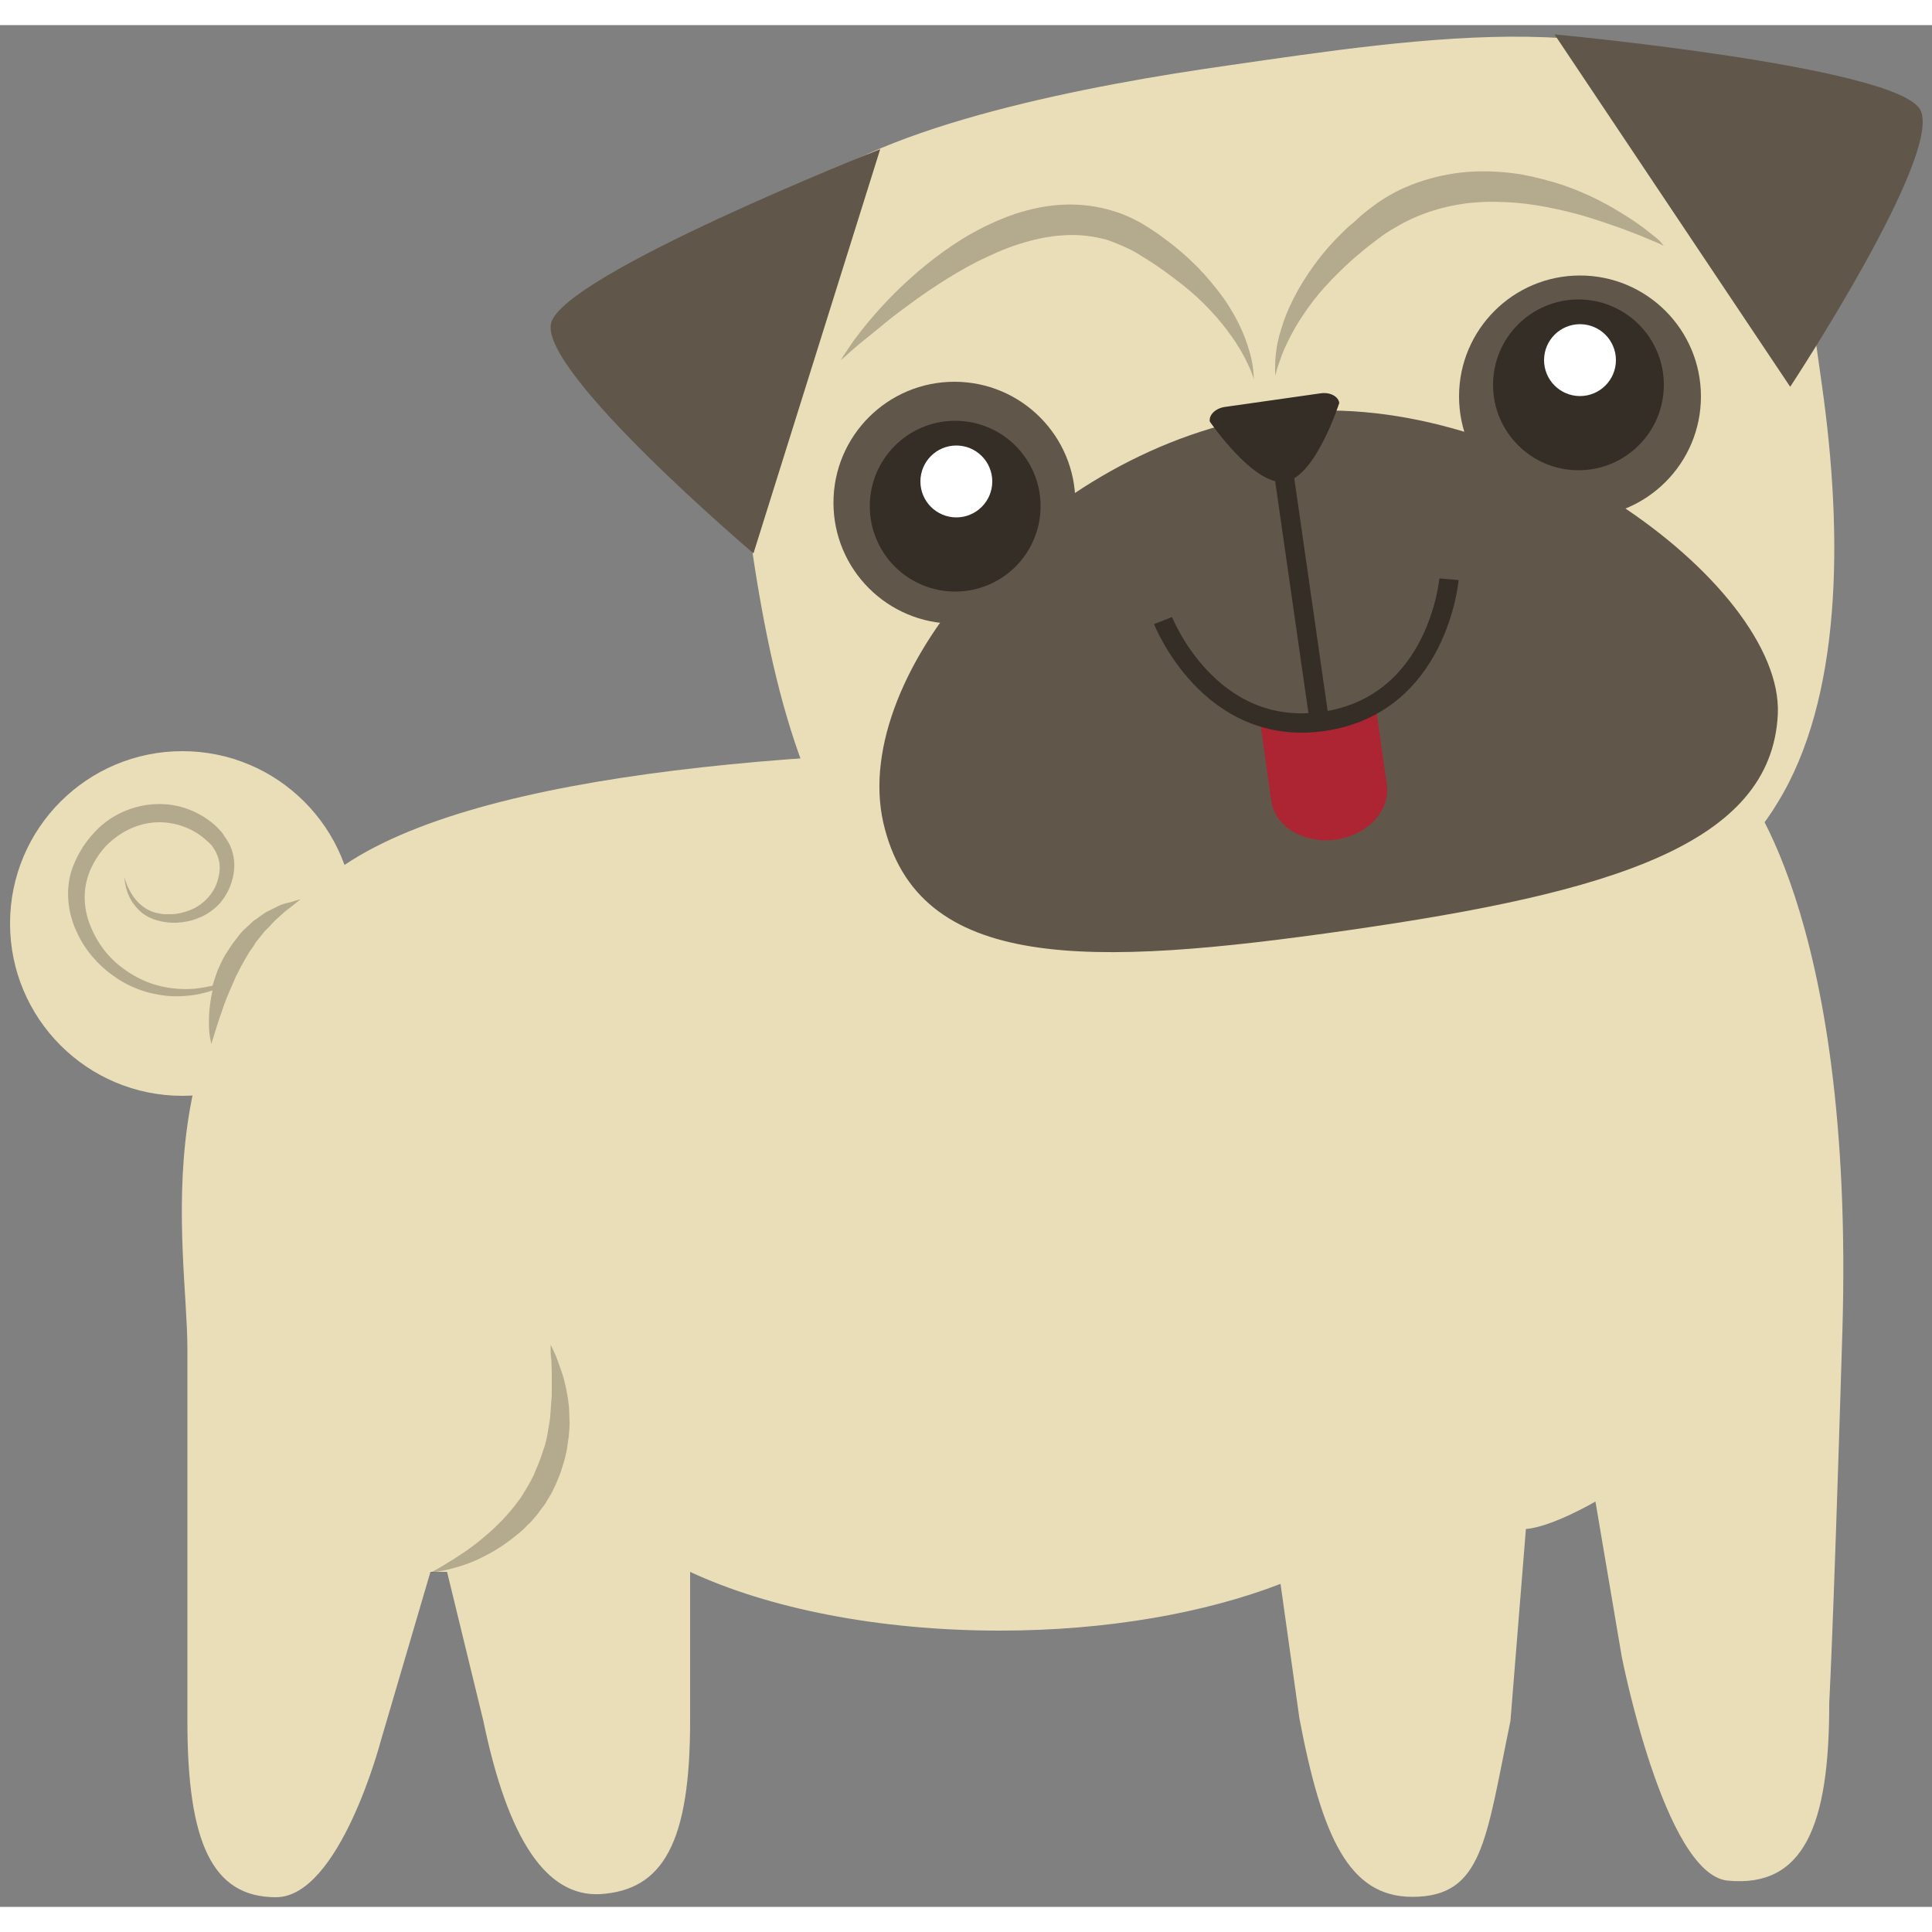 <?xml version="1.0" encoding="utf-8"?>
<!-- Generator: Adobe Illustrator 18.1.1, SVG Export Plug-In . SVG Version: 6.00 Build 0)  -->
<!DOCTYPE svg PUBLIC "-//W3C//DTD SVG 1.1//EN" "http://www.w3.org/Graphics/SVG/1.1/DTD/svg11.dtd">
<svg version="1.1" id="Layer_1" xmlns="http://www.w3.org/2000/svg" xmlns:xlink="http://www.w3.org/1999/xlink" x="0px" y="0px"
	 viewBox="-2.5 4 500 487" enable-background="new -2.5 4 500 487" xml:space="preserve" height="100px" width="100px">
<rect x="-2.5" y="4" width="500" height="487" fill="#808080" stroke="none"/>
<g id="Change1">
	<path fill="#EADEB9" d="M474.3,342.3c3.3-110.3-27.1-143-27.1-143s-289.7-28.9-362.2,23.2c-52,37.3-39,97.8-39,124l0,0V443
		c0,31.3,6.4,45.5,22.9,45.5s27.1-40.3,27.1-40.3l12.9-43.9c1.4,0,2.8,0,4.3,0l9.4,38.6c6.4,30.9,16.4,45.5,30.2,44.8
		c16.4-1,23.3-13.5,23.3-44.8v-38.6c20.2,9.4,48.6,15.2,80.2,15.2c27.8,0,53.2-4.6,72.6-12.1l4.9,34.9c5.8,30.4,12.7,46.1,29.2,46.1
		c18.3,0,19-14.7,25.4-45.5l0,0l4-49.7c6.7-0.5,18-7.1,18-7.1l6.8,40.1c0,0,11,56.3,27.4,58c19.7,1.9,26.3-14.2,26.3-45.5
		C470.8,438.8,471.7,428.2,474.3,342.3z"/>
	<path fill="#EADEB9" d="M469,97.1c-3.9-27.2-5.7-47.7-19.8-69.2C429.1-2.9,363.5,7.5,315.6,14.4c-36.1,5.1-89.2,15.2-111.8,33.7
		c-25,20.4-17.6,50.6-12.1,88.7c5.7,39.7,14.8,76.2,38.3,97.5c19.5,17.7,45.6,24.6,119.1,14.1s94.7-20.5,108.4-43.1
		C474.1,178.4,474.6,136.6,469,97.1z"/>
	<circle fill="#EADEB9" cx="44.7" cy="236.5" r="44.6"/>
</g>
<g id="Change2">
	<path fill="#605649" d="M346.7,238.2c67.6-9.7,109.3-22.1,110.9-55.9c1.5-33.9-69.7-86.3-130.1-77.6s-110.2,66.9-101.4,105.7
		C235,249.1,279.1,247.9,346.7,238.2z"/>
	<circle fill="#605649" cx="406.4" cy="100.1" r="31.3"/>
	<circle fill="#605649" cx="244.5" cy="127.6" r="31.3"/>
	<path fill="#605649" d="M225.3,36.1l-32.8,104.6c0,0-55.3-46.9-52.4-59.5S225.3,36.1,225.3,36.1z"/>
	<path fill="#605649" d="M399.8,6.4l61,91.2c0,0,40-60.7,33.6-71.8C487.8,14.6,399.8,6.4,399.8,6.4z"/>
</g>
<path fill="#352E27" d="M330,122.2c-8,1.1-19.4-15.6-19.4-15.6c-0.3-1.8,1.6-3.5,4-3.8l24.6-3.5c2.5-0.4,4.7,0.8,4.9,2.5
	C344.1,101.7,338,121,330,122.2z"/>
<g id="Change5">
	<path fill="#AD2533" d="M323.7,185l2.8,19.8c1,6.7,8.4,11.1,16.7,10c8.3-1.2,14.2-7.6,13.2-14.3l-2.8-19.8L323.7,185z"/>
</g>
<line fill="none" stroke="#352E27" stroke-width="5" stroke-miterlimit="10" x1="329" y1="114.8" x2="339" y2="184.5"/>
<path fill="none" stroke="#352E27" stroke-width="5" stroke-miterlimit="10" d="M298.5,158.1c0,0,11.9,30.4,41.5,26.1
	c29.7-4.3,32.5-36.8,32.5-36.8"/>
<g id="Change3">
	<circle fill="#352E27" cx="244.7" cy="128.5" r="22.1"/>
	<circle fill="#352E27" cx="406" cy="97.1" r="22.1"/>
</g>
<circle fill="#FFFFFF" cx="245" cy="122.1" r="9.3"/>
<circle fill="#FFFFFF" cx="406.4" cy="90.7" r="9.3"/>
<path fill="#AD2533" d="M235.7,81.4"/>
<g id="Change4">
	<g opacity="0.3">
		<path fill="#352E27" d="M108.9,404.5c0,0,0.3-0.1,0.8-0.4c0.5-0.3,1.2-0.7,2.1-1.2c0.9-0.5,1.9-1.2,3.1-1.9
			c1.2-0.8,2.5-1.6,3.9-2.6c1.4-1,2.8-2.1,4.3-3.4c1.5-1.2,2.9-2.6,4.4-4.1c1.4-1.5,2.8-3.1,4.1-4.9c0.7-0.8,1.2-1.8,1.8-2.7
			c0.5-0.9,1.1-1.8,1.6-2.8l0.7-1.4l0.6-1.5c0.5-1,0.8-2,1.2-3c0.2-0.5,0.3-1,0.5-1.5c0.2-0.5,0.3-1,0.5-1.5c0.3-1,0.5-2,0.7-3
			c0.2-1,0.3-2,0.5-3c0.2-1,0.2-2,0.3-2.9c0.1-1,0.1-1.9,0.2-2.8s0.1-1.8,0.1-2.7c0-1.7,0-3.3,0-4.7c-0.1-1.4,0-2.7-0.2-3.7
			c-0.1-1-0.1-1.8-0.1-2.4s0-0.9,0-0.9s0.1,0.3,0.4,0.8c0.2,0.5,0.6,1.3,1,2.2c0.4,1,0.8,2.2,1.3,3.6c0.2,0.7,0.5,1.4,0.7,2.2
			c0.2,0.8,0.4,1.7,0.6,2.5c0.2,0.9,0.3,1.8,0.5,2.8c0.1,1,0.3,2,0.3,3c0,1.1,0.1,2.1,0.1,3.2s-0.1,2.3-0.2,3.4
			c-0.2,1.2-0.3,2.3-0.5,3.5c-0.3,1.2-0.5,2.4-0.9,3.6c-0.4,1.2-0.7,2.4-1.2,3.5l-0.7,1.7l-0.8,1.7c-0.5,1.1-1.3,2.2-1.9,3.3
			c-0.3,0.5-0.7,1-1.1,1.5c-0.4,0.5-0.7,1-1.1,1.5c-0.4,0.5-0.8,0.9-1.2,1.4c-0.4,0.5-0.8,0.9-1.3,1.3c-0.8,0.9-1.7,1.7-2.6,2.4
			c-1.8,1.5-3.6,2.8-5.4,3.9c-1.8,1.1-3.6,2-5.1,2.7c-3.3,1.5-6.3,2.2-8.3,2.7C110.1,404.4,108.9,404.5,108.9,404.5z"/>
	</g>
	<path opacity="0.3" fill="#352E27" enable-background="new    " d="M73,230.9c-0.6,0.2-1.4,0.3-2.3,0.6c-0.9,0.3-1.8,0.8-2.8,1.3
		c-0.5,0.3-1.1,0.5-1.6,0.8c-0.5,0.3-1,0.7-1.6,1.1c-0.5,0.4-1.1,0.8-1.7,1.2c-0.5,0.5-1,1-1.6,1.5c-0.5,0.5-1.1,1-1.6,1.6
		s-0.9,1.2-1.4,1.8c-1,1.2-1.7,2.5-2.6,3.8c-0.8,1.3-1.4,2.8-2,4.1c-0.5,1.3-0.9,2.6-1.3,3.9c-1.4,0.3-3,0.6-4.8,0.8
		c-2.9,0.2-6.2,0-9.5-0.9c-3.4-0.9-6.8-2.7-9.8-5.1c-3.1-2.5-5.7-5.9-7.3-9.8c-1.7-3.9-2.2-8.3-1.1-12.4c0.5-2,1.5-4.1,2.7-5.9
		c1.2-1.9,2.7-3.5,4.4-4.8c3.4-2.7,7.7-4.3,12-4.2s8.4,1.7,11.5,4.4c0.4,0.4,0.7,0.6,1.1,1l0.6,0.6l0.1,0.2c0-0.1,0,0.1,0.1,0.1
		l0.2,0.3c0.5,0.7,0.9,1.5,1.2,2.4c0.6,1.7,0.6,3.6,0.1,5.4c-0.8,3.6-3.4,6.4-6.3,7.9c-1.5,0.7-3.1,1.2-4.6,1.4
		c-0.4,0-0.7,0.1-1.1,0.1c-0.4,0-0.8,0-1.2,0c-0.7,0-1.4,0-2.1-0.2c-2.7-0.4-4.8-2-6.1-3.6c-1.3-1.6-2-3.2-2.4-4.2
		c-0.4-1.1-0.5-1.7-0.5-1.7s0,0.6,0.2,1.8c0.2,1.1,0.6,2.8,1.8,4.7c0.6,0.9,1.4,1.9,2.5,2.8c1.1,0.9,2.5,1.6,4,2
		c0.8,0.2,1.6,0.4,2.5,0.5c0.4,0,0.8,0.1,1.2,0.1s0.9,0,1.3,0c1.8-0.1,3.7-0.4,5.6-1.2c1.9-0.7,3.7-1.9,5.3-3.5
		c1.5-1.6,2.7-3.7,3.4-6c0.7-2.3,0.9-4.9,0.2-7.4c-0.3-1.3-0.9-2.5-1.7-3.7l-0.3-0.4c-0.1-0.1-0.1-0.1-0.2-0.3l-0.1-0.2l-0.5-0.7
		c-0.4-0.4-0.9-1-1.3-1.4c-3.7-3.5-8.9-5.8-14.2-5.9c-5.4-0.2-10.9,1.7-15,5c-2.1,1.7-3.9,3.8-5.4,6c-1.4,2.3-2.6,4.6-3.3,7.3
		c-1.3,5.3-0.3,10.8,1.8,15.1c2.1,4.5,5.4,8.2,9,10.8c3.6,2.7,7.6,4.3,11.4,5c3.8,0.8,7.4,0.6,10.4,0.1c1.5-0.3,2.9-0.6,4.2-1.1
		c-0.5,2.3-0.8,4.5-0.9,6.5c-0.1,2.3,0,4.1,0.2,5.4c0.2,1.2,0.4,2,0.4,2s0.2-0.7,0.6-2c0.4-1.2,0.9-3,1.6-5c0.4-1,0.7-2.1,1.1-3.2
		s0.9-2.3,1.4-3.5s1.1-2.4,1.6-3.7c0.7-1.2,1.2-2.5,1.9-3.6c0.7-1.2,1.3-2.4,2.1-3.5c0.4-0.5,0.8-1.1,1.1-1.7c0.4-0.5,0.8-1,1.2-1.5
		c0.4-0.5,0.8-1,1.2-1.5c0.4-0.4,0.9-0.9,1.3-1.3c0.4-0.4,0.8-0.9,1.2-1.3c0.4-0.4,0.8-0.7,1.2-1.1c0.8-0.7,1.5-1.4,2.2-1.9
		c0.7-0.5,1.3-1,1.8-1.4c1-0.8,1.6-1.3,1.6-1.3S74.3,230.5,73,230.9z"/>
	<g opacity="0.3">
		<path fill="#352E27" d="M215.1,90.7c0,0,0.3-0.5,0.8-1.3c0.6-0.9,1.4-2.1,2.5-3.7c2.3-3.1,5.7-7.4,10.4-12.1s10.6-9.8,17.8-14.3
			c3.6-2.2,7.6-4.2,11.8-5.8c4.3-1.6,8.9-2.7,13.6-3c4.8-0.3,9.7,0.3,14.2,1.8c2.3,0.7,4.4,1.7,6.4,2.8c1,0.6,2,1.2,2.9,1.8
			s1.7,1.1,2.6,1.8c3.5,2.5,6.5,5.1,9.3,7.9c2.7,2.8,5,5.6,7,8.4c1.9,2.8,3.4,5.5,4.5,8s1.8,4.8,2.3,6.7c0.5,1.9,0.6,3.4,0.7,4.4
			c0.1,1,0.1,1.6,0.1,1.6s-0.1-0.5-0.5-1.5c-0.3-1-1-2.3-1.8-4c-0.9-1.7-2-3.6-3.5-5.7c-1.5-2.1-3.3-4.4-5.4-6.6
			c-2.1-2.3-4.6-4.6-7.4-6.8c-2.8-2.2-5.9-4.5-9.1-6.5c-0.8-0.5-1.7-1-2.6-1.6c-0.8-0.5-1.6-0.9-2.5-1.3c-1.7-0.8-3.4-1.5-5.1-2.1
			c-3.6-1-7.5-1.5-11.4-1.2c-3.9,0.2-7.8,1.1-11.6,2.3s-7.4,2.9-10.9,4.6c-6.9,3.6-13.1,7.8-18.2,11.6c-2.6,1.9-4.9,3.7-6.9,5.4
			c-2,1.6-3.8,3.1-5.3,4.3c-1.4,1.2-2.6,2.2-3.3,2.9C215.5,90.4,215.1,90.7,215.1,90.7z"/>
	</g>
	<g opacity="0.3">
		<path fill="#352E27" d="M428.1,61.1c0,0-0.5-0.2-1.3-0.6c-0.9-0.4-2.1-0.9-3.8-1.6c-1.6-0.7-3.6-1.4-5.9-2.3
			c-2.3-0.8-4.8-1.7-7.7-2.6c-2.8-0.9-5.9-1.7-9.1-2.4c-3.2-0.7-6.7-1.3-10.2-1.6c-3.5-0.3-7.2-0.4-10.9-0.1
			c-3.6,0.3-7.3,1-10.8,2.1c-3.5,1.1-6.9,2.6-10,4.5c-1.6,0.9-3.1,1.9-4.5,3c-1.6,1.2-2.9,2.2-4.3,3.4c-2.8,2.3-5.3,4.7-7.6,7.1
			c-2.3,2.4-4.3,4.8-6,7.2c-1.7,2.4-3.1,4.6-4.2,6.7c-1.1,2.1-2,4-2.6,5.6c-0.6,1.6-1,2.9-1.3,3.8c-0.2,0.9-0.3,1.4-0.3,1.4
			s-0.1-0.5-0.1-1.5s0-2.4,0.2-4.2c0.2-1.8,0.6-4,1.4-6.4c0.7-2.4,1.7-5,3.2-7.9c1.4-2.8,3.2-5.7,5.3-8.6c2.1-2.9,4.6-5.8,7.4-8.5
			c0.7-0.7,1.4-1.4,2.2-2c0.8-0.7,1.5-1.3,2.2-2c1.5-1.3,3.2-2.6,4.9-3.8c3.5-2.4,7.5-4.3,11.7-5.6c4.1-1.3,8.5-2.1,12.7-2.3
			c4.2-0.2,8.4,0.1,12.3,0.7c3.9,0.7,7.6,1.7,11,2.8c3.4,1.2,6.5,2.5,9.2,3.9c2.8,1.4,5.1,2.8,7.3,4.2c2.1,1.3,3.9,2.6,5.3,3.7
			c1.4,1.1,2.5,2,3.2,2.6C427.7,60.7,428.1,61.1,428.1,61.1z"/>
	</g>
</g>
</svg>
